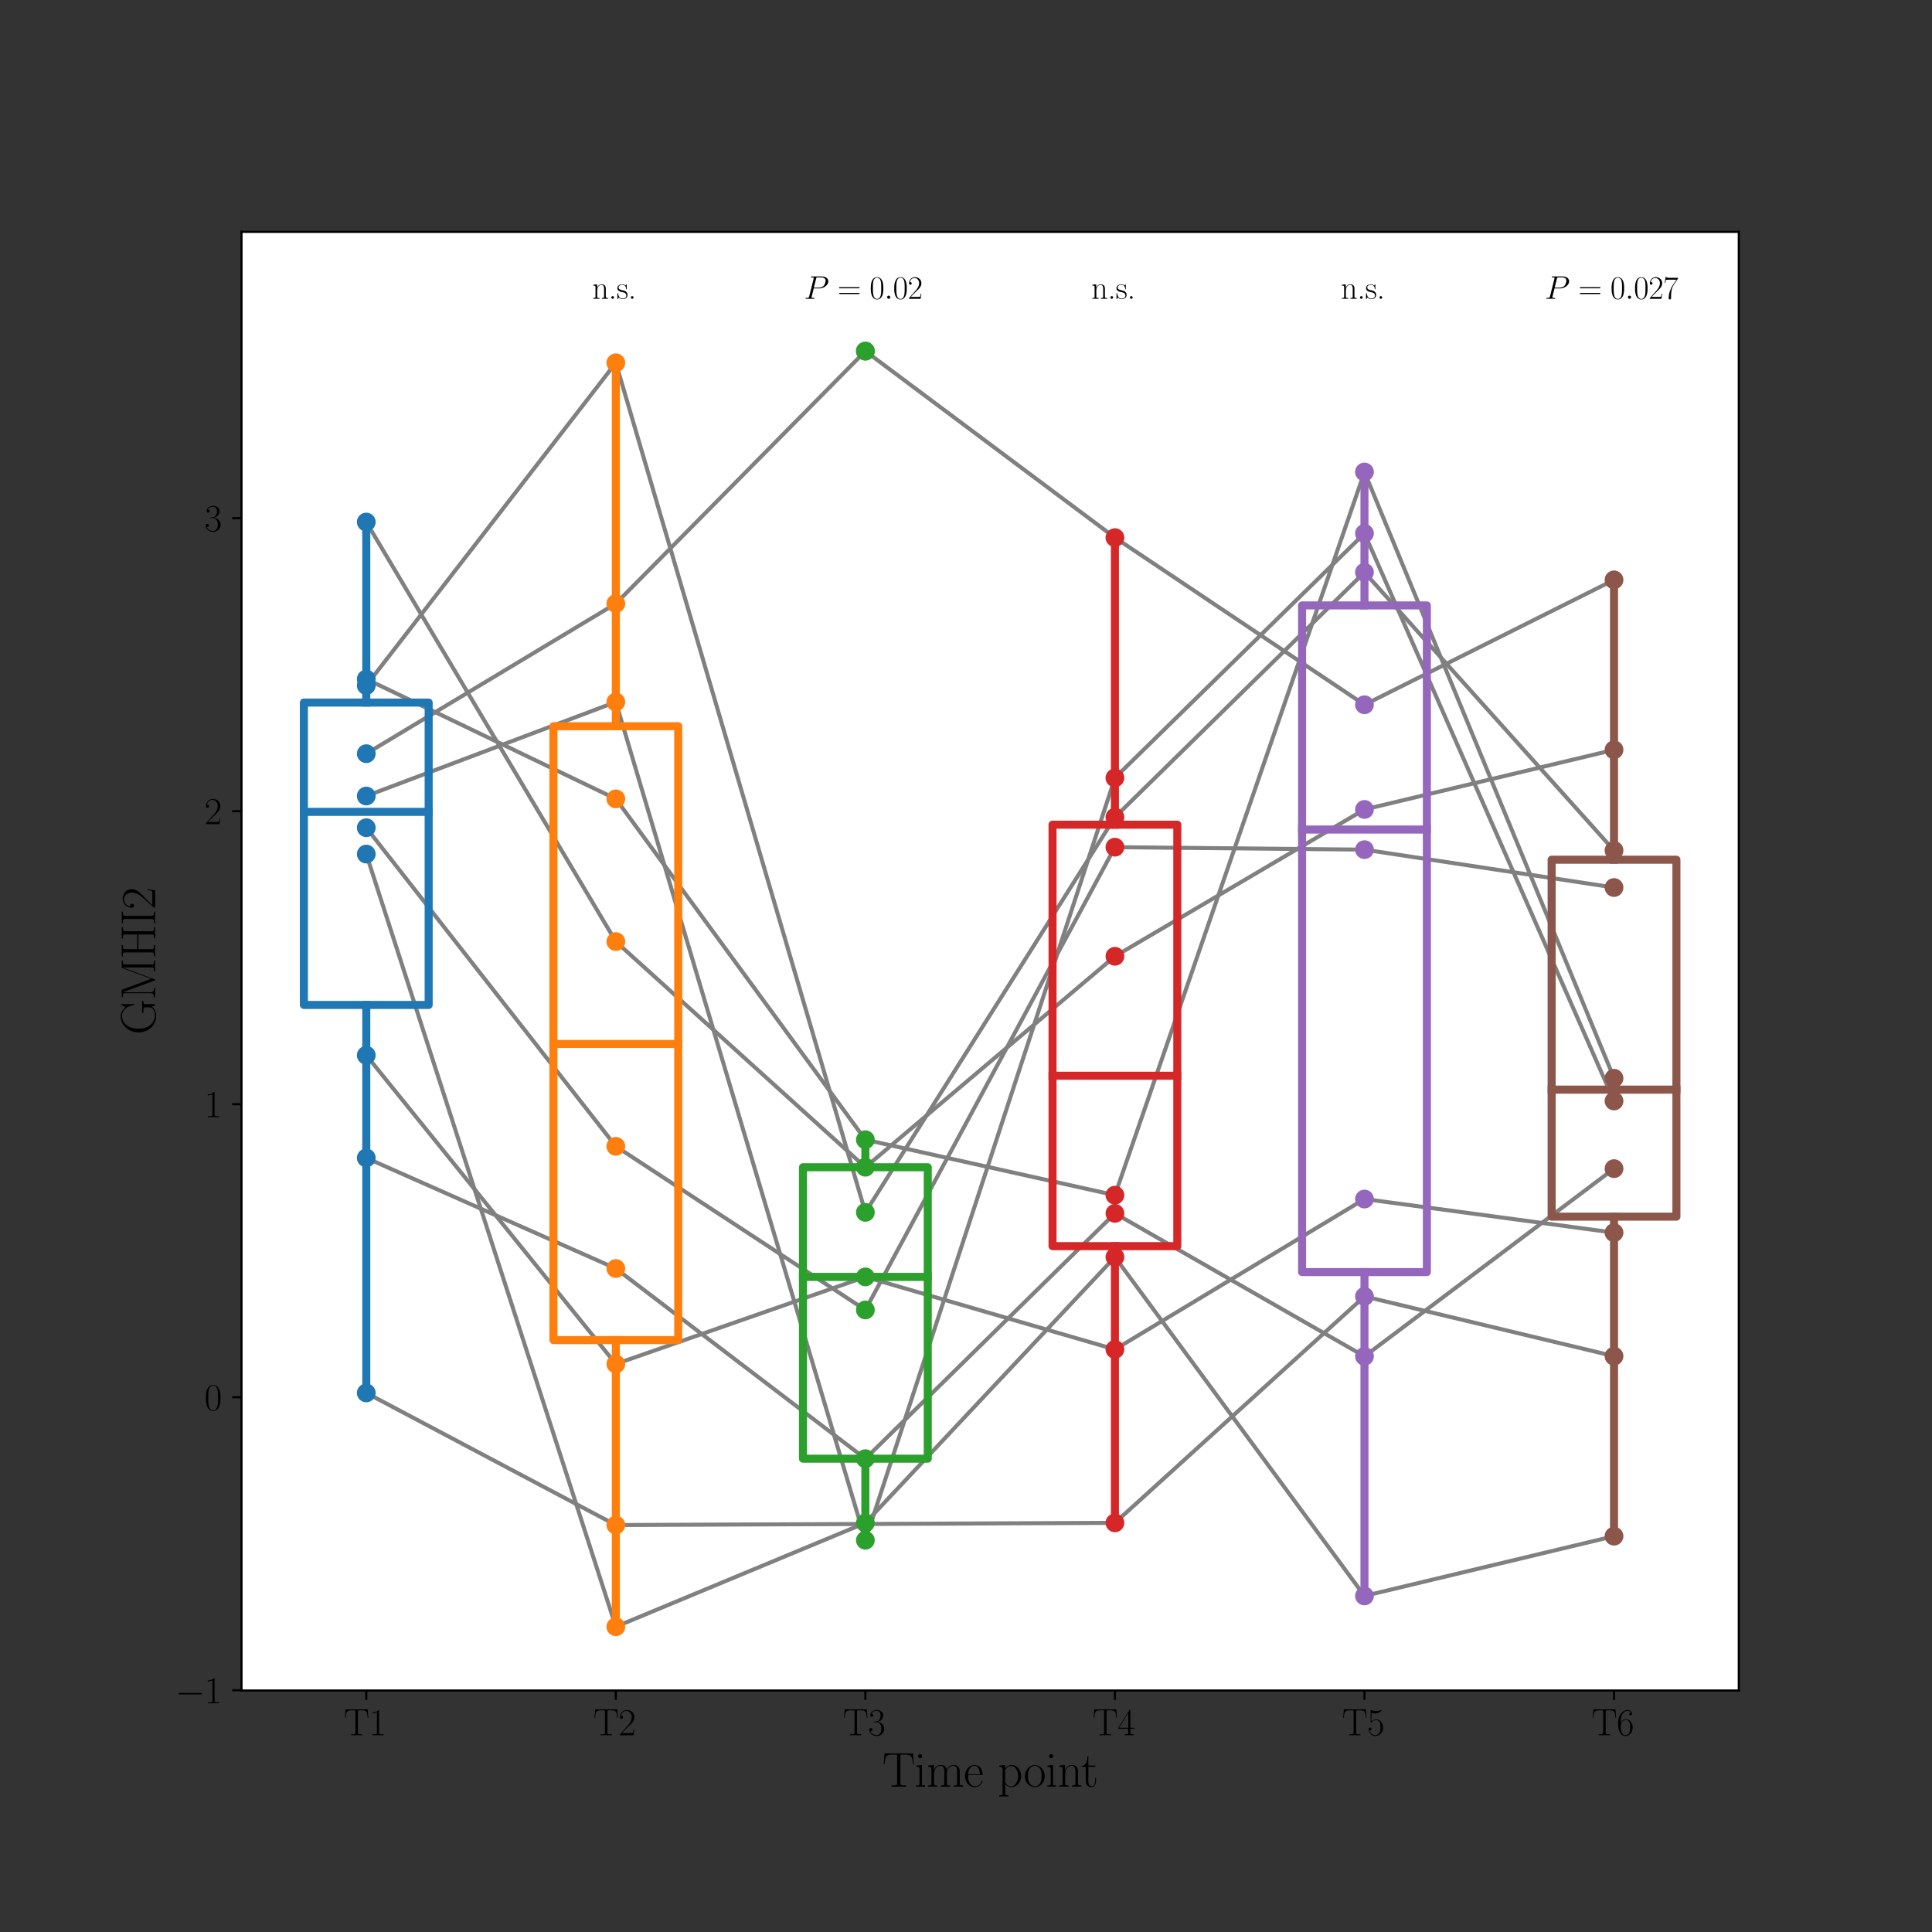 <?xml version="1.0" encoding="utf-8" standalone="no"?>
<!DOCTYPE svg PUBLIC "-//W3C//DTD SVG 1.1//EN"
  "http://www.w3.org/Graphics/SVG/1.1/DTD/svg11.dtd">
<svg height="720pt" version="1.1" viewBox="0 0 720 720" width="720pt" xmlns="http://www.w3.org/2000/svg" xmlns:xlink="http://www.w3.org/1999/xlink">
 <rect x="0" y="0" width="720" height="720" fill="#333333" stroke="none"/>
 <defs>
  <style type="text/css">*{stroke-linecap:butt;stroke-linejoin:round;}</style>
 </defs>
 <g id="figure_1">
  <g id="patch_1">
   <path d="M 0 720 
L 720 720 
L 720 0 
L 0 0 
z
" style="fill:none;"/>
  </g>
  <g id="axes_1">
   <g id="patch_2">
    <path d="M 90 630 
L 648 630 
L 648 86.4 
L 90 86.4 
z
" style="fill:#ffffff;"/>
   </g>
   <g id="line2d_1">
    <path clip-path="url(#pc8ee49ebc8)" d="M 136.5 431.525 
L 229.5 472.738 
L 322.5 543.613 
L 415.5 452.183 
L 508.5 505.468 
L 601.5 435.516 
" style="fill:none;stroke:#808080;stroke-linecap:square;stroke-width:1.5;"/>
   </g>
   <g id="line2d_2">
    <path clip-path="url(#pc8ee49ebc8)" d="M 136.5 308.469 
L 229.5 427.197 
L 322.5 488.18 
L 415.5 315.716 
L 508.5 316.641 
L 601.5 330.752 
" style="fill:none;stroke:#808080;stroke-linecap:square;stroke-width:1.5;"/>
   </g>
   <g id="line2d_3">
    <path clip-path="url(#pc8ee49ebc8)" d="M 136.5 280.877 
L 229.5 224.934 
L 322.5 130.85 
L 415.5 200.356 
L 508.5 262.644 
L 601.5 216.105 
" style="fill:none;stroke:#808080;stroke-linecap:square;stroke-width:1.5;"/>
   </g>
   <g id="line2d_4">
    <path clip-path="url(#pc8ee49ebc8)" d="M 136.5 255.475 
L 229.5 135.206 
L 322.5 451.812 
L 415.5 304.537 
L 508.5 213.281 
L 601.5 316.931 
" style="fill:none;stroke:#808080;stroke-linecap:square;stroke-width:1.5;"/>
   </g>
   <g id="line2d_5">
    <path clip-path="url(#pc8ee49ebc8)" d="M 136.5 253.049 
L 229.5 297.717 
L 322.5 424.742 
L 415.5 445.409 
L 508.5 175.891 
L 601.5 401.833 
" style="fill:none;stroke:#808080;stroke-linecap:square;stroke-width:1.5;"/>
   </g>
   <g id="line2d_6">
    <path clip-path="url(#pc8ee49ebc8)" d="M 136.5 296.652 
L 229.5 261.609 
L 322.5 574.007 
L 415.5 289.889 
L 508.5 198.783 
L 601.5 410.311 
" style="fill:none;stroke:#808080;stroke-linecap:square;stroke-width:1.5;"/>
   </g>
   <g id="line2d_7">
    <path clip-path="url(#pc8ee49ebc8)" d="M 136.5 318.288 
L 229.5 606.231 
L 322.5 567.547 
L 415.5 468.47 
L 508.5 594.756 
L 601.5 572.482 
" style="fill:none;stroke:#808080;stroke-linecap:square;stroke-width:1.5;"/>
   </g>
   <g id="line2d_8">
    <path clip-path="url(#pc8ee49ebc8)" d="M 136.5 393.265 
L 229.5 508.316 
L 322.5 475.864 
L 415.5 502.893 
L 508.5 446.848 
L 601.5 459.373 
" style="fill:none;stroke:#808080;stroke-linecap:square;stroke-width:1.5;"/>
   </g>
   <g id="line2d_9">
    <path clip-path="url(#pc8ee49ebc8)" d="M 136.5 194.553 
L 229.5 350.9 
L 322.5 434.993 
L 415.5 356.382 
L 508.5 301.657 
L 601.5 279.433 
" style="fill:none;stroke:#808080;stroke-linecap:square;stroke-width:1.5;"/>
   </g>
   <g id="line2d_10">
    <path clip-path="url(#pc8ee49ebc8)" d="M 136.5 519.099 
L 229.5 568.34 
L 415.5 567.522 
L 508.5 483.136 
L 601.5 505.402 
" style="fill:none;stroke:#808080;stroke-linecap:square;stroke-width:1.5;"/>
   </g>
   <g id="PathCollection_1">
    <defs>
     <path d="M 0 3 
C 0.796 3 1.559 2.684 2.121 2.121 
C 2.684 1.559 3 0.796 3 0 
C 3 -0.796 2.684 -1.559 2.121 -2.121 
C 1.559 -2.684 0.796 -3 0 -3 
C -0.796 -3 -1.559 -2.684 -2.121 -2.121 
C -2.684 -1.559 -3 -0.796 -3 0 
C -3 0.796 -2.684 1.559 -2.121 2.121 
C -1.559 2.684 -0.796 3 0 3 
z
" id="m8a17c78639" style="stroke:#1f77b4;"/>
    </defs>
    <g clip-path="url(#pc8ee49ebc8)">
     <use style="fill:#1f77b4;stroke:#1f77b4;" x="136.5" xlink:href="#m8a17c78639" y="431.525"/>
     <use style="fill:#1f77b4;stroke:#1f77b4;" x="136.5" xlink:href="#m8a17c78639" y="308.469"/>
     <use style="fill:#1f77b4;stroke:#1f77b4;" x="136.5" xlink:href="#m8a17c78639" y="519.099"/>
     <use style="fill:#1f77b4;stroke:#1f77b4;" x="136.5" xlink:href="#m8a17c78639" y="194.553"/>
     <use style="fill:#1f77b4;stroke:#1f77b4;" x="136.5" xlink:href="#m8a17c78639" y="393.265"/>
     <use style="fill:#1f77b4;stroke:#1f77b4;" x="136.5" xlink:href="#m8a17c78639" y="318.288"/>
     <use style="fill:#1f77b4;stroke:#1f77b4;" x="136.5" xlink:href="#m8a17c78639" y="296.652"/>
     <use style="fill:#1f77b4;stroke:#1f77b4;" x="136.5" xlink:href="#m8a17c78639" y="253.049"/>
     <use style="fill:#1f77b4;stroke:#1f77b4;" x="136.5" xlink:href="#m8a17c78639" y="255.475"/>
     <use style="fill:#1f77b4;stroke:#1f77b4;" x="136.5" xlink:href="#m8a17c78639" y="280.877"/>
    </g>
   </g>
   <g id="PathCollection_2">
    <defs>
     <path d="M 0 3 
C 0.796 3 1.559 2.684 2.121 2.121 
C 2.684 1.559 3 0.796 3 0 
C 3 -0.796 2.684 -1.559 2.121 -2.121 
C 1.559 -2.684 0.796 -3 0 -3 
C -0.796 -3 -1.559 -2.684 -2.121 -2.121 
C -2.684 -1.559 -3 -0.796 -3 0 
C -3 0.796 -2.684 1.559 -2.121 2.121 
C -1.559 2.684 -0.796 3 0 3 
z
" id="m08186e3e2a" style="stroke:#ff7f0e;"/>
    </defs>
    <g clip-path="url(#pc8ee49ebc8)">
     <use style="fill:#ff7f0e;stroke:#ff7f0e;" x="229.5" xlink:href="#m08186e3e2a" y="472.738"/>
     <use style="fill:#ff7f0e;stroke:#ff7f0e;" x="229.5" xlink:href="#m08186e3e2a" y="427.197"/>
     <use style="fill:#ff7f0e;stroke:#ff7f0e;" x="229.5" xlink:href="#m08186e3e2a" y="568.34"/>
     <use style="fill:#ff7f0e;stroke:#ff7f0e;" x="229.5" xlink:href="#m08186e3e2a" y="350.9"/>
     <use style="fill:#ff7f0e;stroke:#ff7f0e;" x="229.5" xlink:href="#m08186e3e2a" y="508.316"/>
     <use style="fill:#ff7f0e;stroke:#ff7f0e;" x="229.5" xlink:href="#m08186e3e2a" y="606.231"/>
     <use style="fill:#ff7f0e;stroke:#ff7f0e;" x="229.5" xlink:href="#m08186e3e2a" y="261.609"/>
     <use style="fill:#ff7f0e;stroke:#ff7f0e;" x="229.5" xlink:href="#m08186e3e2a" y="297.717"/>
     <use style="fill:#ff7f0e;stroke:#ff7f0e;" x="229.5" xlink:href="#m08186e3e2a" y="135.206"/>
     <use style="fill:#ff7f0e;stroke:#ff7f0e;" x="229.5" xlink:href="#m08186e3e2a" y="224.934"/>
    </g>
   </g>
   <g id="PathCollection_3">
    <defs>
     <path d="M 0 3 
C 0.796 3 1.559 2.684 2.121 2.121 
C 2.684 1.559 3 0.796 3 0 
C 3 -0.796 2.684 -1.559 2.121 -2.121 
C 1.559 -2.684 0.796 -3 0 -3 
C -0.796 -3 -1.559 -2.684 -2.121 -2.121 
C -2.684 -1.559 -3 -0.796 -3 0 
C -3 0.796 -2.684 1.559 -2.121 2.121 
C -1.559 2.684 -0.796 3 0 3 
z
" id="m70f68362b9" style="stroke:#2ca02c;"/>
    </defs>
    <g clip-path="url(#pc8ee49ebc8)">
     <use style="fill:#2ca02c;stroke:#2ca02c;" x="322.5" xlink:href="#m70f68362b9" y="488.18"/>
     <use style="fill:#2ca02c;stroke:#2ca02c;" x="322.5" xlink:href="#m70f68362b9" y="434.993"/>
     <use style="fill:#2ca02c;stroke:#2ca02c;" x="322.5" xlink:href="#m70f68362b9" y="475.864"/>
     <use style="fill:#2ca02c;stroke:#2ca02c;" x="322.5" xlink:href="#m70f68362b9" y="567.547"/>
     <use style="fill:#2ca02c;stroke:#2ca02c;" x="322.5" xlink:href="#m70f68362b9" y="574.007"/>
     <use style="fill:#2ca02c;stroke:#2ca02c;" x="322.5" xlink:href="#m70f68362b9" y="424.742"/>
     <use style="fill:#2ca02c;stroke:#2ca02c;" x="322.5" xlink:href="#m70f68362b9" y="451.812"/>
     <use style="fill:#2ca02c;stroke:#2ca02c;" x="322.5" xlink:href="#m70f68362b9" y="543.613"/>
     <use style="fill:#2ca02c;stroke:#2ca02c;" x="322.5" xlink:href="#m70f68362b9" y="130.85"/>
    </g>
   </g>
   <g id="PathCollection_4">
    <defs>
     <path d="M 0 3 
C 0.796 3 1.559 2.684 2.121 2.121 
C 2.684 1.559 3 0.796 3 0 
C 3 -0.796 2.684 -1.559 2.121 -2.121 
C 1.559 -2.684 0.796 -3 0 -3 
C -0.796 -3 -1.559 -2.684 -2.121 -2.121 
C -2.684 -1.559 -3 -0.796 -3 0 
C -3 0.796 -2.684 1.559 -2.121 2.121 
C -1.559 2.684 -0.796 3 0 3 
z
" id="m6330b882c3" style="stroke:#d62728;"/>
    </defs>
    <g clip-path="url(#pc8ee49ebc8)">
     <use style="fill:#d62728;stroke:#d62728;" x="415.5" xlink:href="#m6330b882c3" y="315.716"/>
     <use style="fill:#d62728;stroke:#d62728;" x="415.5" xlink:href="#m6330b882c3" y="567.522"/>
     <use style="fill:#d62728;stroke:#d62728;" x="415.5" xlink:href="#m6330b882c3" y="356.382"/>
     <use style="fill:#d62728;stroke:#d62728;" x="415.5" xlink:href="#m6330b882c3" y="502.893"/>
     <use style="fill:#d62728;stroke:#d62728;" x="415.5" xlink:href="#m6330b882c3" y="468.47"/>
     <use style="fill:#d62728;stroke:#d62728;" x="415.5" xlink:href="#m6330b882c3" y="289.889"/>
     <use style="fill:#d62728;stroke:#d62728;" x="415.5" xlink:href="#m6330b882c3" y="452.183"/>
     <use style="fill:#d62728;stroke:#d62728;" x="415.5" xlink:href="#m6330b882c3" y="445.409"/>
     <use style="fill:#d62728;stroke:#d62728;" x="415.5" xlink:href="#m6330b882c3" y="304.537"/>
     <use style="fill:#d62728;stroke:#d62728;" x="415.5" xlink:href="#m6330b882c3" y="200.356"/>
    </g>
   </g>
   <g id="PathCollection_5">
    <defs>
     <path d="M 0 3 
C 0.796 3 1.559 2.684 2.121 2.121 
C 2.684 1.559 3 0.796 3 0 
C 3 -0.796 2.684 -1.559 2.121 -2.121 
C 1.559 -2.684 0.796 -3 0 -3 
C -0.796 -3 -1.559 -2.684 -2.121 -2.121 
C -2.684 -1.559 -3 -0.796 -3 0 
C -3 0.796 -2.684 1.559 -2.121 2.121 
C -1.559 2.684 -0.796 3 0 3 
z
" id="m3b371f680e" style="stroke:#9467bd;"/>
    </defs>
    <g clip-path="url(#pc8ee49ebc8)">
     <use style="fill:#9467bd;stroke:#9467bd;" x="508.5" xlink:href="#m3b371f680e" y="316.641"/>
     <use style="fill:#9467bd;stroke:#9467bd;" x="508.5" xlink:href="#m3b371f680e" y="483.136"/>
     <use style="fill:#9467bd;stroke:#9467bd;" x="508.5" xlink:href="#m3b371f680e" y="301.657"/>
     <use style="fill:#9467bd;stroke:#9467bd;" x="508.5" xlink:href="#m3b371f680e" y="446.848"/>
     <use style="fill:#9467bd;stroke:#9467bd;" x="508.5" xlink:href="#m3b371f680e" y="594.756"/>
     <use style="fill:#9467bd;stroke:#9467bd;" x="508.5" xlink:href="#m3b371f680e" y="505.468"/>
     <use style="fill:#9467bd;stroke:#9467bd;" x="508.5" xlink:href="#m3b371f680e" y="198.783"/>
     <use style="fill:#9467bd;stroke:#9467bd;" x="508.5" xlink:href="#m3b371f680e" y="175.891"/>
     <use style="fill:#9467bd;stroke:#9467bd;" x="508.5" xlink:href="#m3b371f680e" y="213.281"/>
     <use style="fill:#9467bd;stroke:#9467bd;" x="508.5" xlink:href="#m3b371f680e" y="262.644"/>
    </g>
   </g>
   <g id="PathCollection_6">
    <defs>
     <path d="M 0 3 
C 0.796 3 1.559 2.684 2.121 2.121 
C 2.684 1.559 3 0.796 3 0 
C 3 -0.796 2.684 -1.559 2.121 -2.121 
C 1.559 -2.684 0.796 -3 0 -3 
C -0.796 -3 -1.559 -2.684 -2.121 -2.121 
C -2.684 -1.559 -3 -0.796 -3 0 
C -3 0.796 -2.684 1.559 -2.121 2.121 
C -1.559 2.684 -0.796 3 0 3 
z
" id="m13ab905aad" style="stroke:#8c564b;"/>
    </defs>
    <g clip-path="url(#pc8ee49ebc8)">
     <use style="fill:#8c564b;stroke:#8c564b;" x="601.5" xlink:href="#m13ab905aad" y="330.752"/>
     <use style="fill:#8c564b;stroke:#8c564b;" x="601.5" xlink:href="#m13ab905aad" y="505.402"/>
     <use style="fill:#8c564b;stroke:#8c564b;" x="601.5" xlink:href="#m13ab905aad" y="279.433"/>
     <use style="fill:#8c564b;stroke:#8c564b;" x="601.5" xlink:href="#m13ab905aad" y="435.516"/>
     <use style="fill:#8c564b;stroke:#8c564b;" x="601.5" xlink:href="#m13ab905aad" y="459.373"/>
     <use style="fill:#8c564b;stroke:#8c564b;" x="601.5" xlink:href="#m13ab905aad" y="572.482"/>
     <use style="fill:#8c564b;stroke:#8c564b;" x="601.5" xlink:href="#m13ab905aad" y="410.311"/>
     <use style="fill:#8c564b;stroke:#8c564b;" x="601.5" xlink:href="#m13ab905aad" y="401.833"/>
     <use style="fill:#8c564b;stroke:#8c564b;" x="601.5" xlink:href="#m13ab905aad" y="316.931"/>
     <use style="fill:#8c564b;stroke:#8c564b;" x="601.5" xlink:href="#m13ab905aad" y="216.105"/>
    </g>
   </g>
   <g id="matplotlib.axis_1">
    <g id="xtick_1">
     <g id="line2d_11">
      <defs>
       <path d="M 0 0 
L 0 3.5 
" id="m7b0655dd76" style="stroke:#000000;stroke-width:0.8;"/>
      </defs>
      <g>
       <use style="stroke:#000000;stroke-width:0.8;" x="136.5" xlink:href="#m7b0655dd76" y="630"/>
      </g>
     </g>
     <g id="text_1">
      <!-- T1 -->
      <g transform="translate(128.154 646.686)scale(0.14 -0.14)">
       <defs>
        <path d="M 3981 4332 
L 288 4332 
L 179 2924 
L 294 2924 
C 378 3981 467 4166 1453 4166 
C 1568 4166 1754 4166 1805 4159 
C 1926 4140 1926 4064 1926 3917 
L 1926 465 
C 1926 236 1907 166 1376 166 
L 1197 166 
L 1197 0 
C 1504 6 1824 12 2138 12 
C 2451 12 2771 6 3078 0 
L 3078 166 
L 2899 166 
C 2368 166 2349 236 2349 465 
L 2349 3917 
C 2349 4057 2349 4134 2464 4159 
C 2515 4166 2701 4166 2816 4166 
C 3795 4166 3891 3981 3974 2924 
L 4090 2924 
L 3981 4332 
z
" id="CMR17-54" transform="scale(0.016)"/>
        <path d="M 1702 4083 
C 1702 4217 1696 4224 1606 4224 
C 1357 3927 979 3833 621 3820 
C 602 3820 570 3820 563 3808 
C 557 3795 557 3782 557 3648 
C 755 3648 1088 3686 1344 3839 
L 1344 467 
C 1344 243 1331 166 781 166 
L 589 166 
L 589 0 
C 896 6 1216 12 1523 12 
C 1830 12 2150 6 2458 0 
L 2458 166 
L 2266 166 
C 1715 166 1702 236 1702 467 
L 1702 4083 
z
" id="CMR17-31" transform="scale(0.016)"/>
       </defs>
       <use transform="scale(0.996)" xlink:href="#CMR17-54"/>
       <use transform="translate(66.51 0)scale(0.996)" xlink:href="#CMR17-31"/>
      </g>
     </g>
    </g>
    <g id="xtick_2">
     <g id="line2d_12">
      <g>
       <use style="stroke:#000000;stroke-width:0.8;" x="229.5" xlink:href="#m7b0655dd76" y="630"/>
      </g>
     </g>
     <g id="text_2">
      <!-- T2 -->
      <g transform="translate(221.154 646.686)scale(0.14 -0.14)">
       <defs>
        <path d="M 2669 990 
L 2554 990 
C 2490 537 2438 460 2413 422 
C 2381 371 1920 371 1830 371 
L 602 371 
C 832 620 1280 1073 1824 1596 
C 2214 1966 2669 2400 2669 3033 
C 2669 3788 2067 4224 1395 4224 
C 691 4224 262 3603 262 3027 
C 262 2777 448 2745 525 2745 
C 589 2745 781 2783 781 3007 
C 781 3206 614 3264 525 3264 
C 486 3264 448 3257 422 3244 
C 544 3788 915 4057 1306 4057 
C 1862 4057 2227 3616 2227 3033 
C 2227 2477 1901 1998 1536 1583 
L 262 147 
L 262 0 
L 2515 0 
L 2669 990 
z
" id="CMR17-32" transform="scale(0.016)"/>
       </defs>
       <use transform="scale(0.996)" xlink:href="#CMR17-54"/>
       <use transform="translate(66.51 0)scale(0.996)" xlink:href="#CMR17-32"/>
      </g>
     </g>
    </g>
    <g id="xtick_3">
     <g id="line2d_13">
      <g>
       <use style="stroke:#000000;stroke-width:0.8;" x="322.5" xlink:href="#m7b0655dd76" y="630"/>
      </g>
     </g>
     <g id="text_3">
      <!-- T3 -->
      <g transform="translate(314.154 646.686)scale(0.14 -0.14)">
       <defs>
        <path d="M 1414 2176 
C 1984 2176 2234 1673 2234 1094 
C 2234 322 1824 25 1453 25 
C 1114 25 563 193 390 691 
C 422 678 454 678 486 678 
C 640 678 755 780 755 947 
C 755 1132 614 1216 486 1216 
C 378 1216 211 1164 211 927 
C 211 335 787 -128 1466 -128 
C 2176 -128 2720 432 2720 1087 
C 2720 1718 2208 2176 1600 2246 
C 2086 2347 2554 2776 2554 3353 
C 2554 3856 2048 4224 1472 4224 
C 890 4224 378 3862 378 3347 
C 378 3123 544 3084 627 3084 
C 762 3084 877 3167 877 3334 
C 877 3500 762 3584 627 3584 
C 602 3584 570 3584 544 3571 
C 730 3999 1235 4076 1459 4076 
C 1683 4076 2106 3966 2106 3347 
C 2106 3167 2080 2851 1862 2574 
C 1670 2329 1453 2316 1242 2297 
C 1210 2297 1062 2284 1037 2284 
C 992 2278 966 2272 966 2227 
C 966 2182 973 2176 1101 2176 
L 1414 2176 
z
" id="CMR17-33" transform="scale(0.016)"/>
       </defs>
       <use transform="scale(0.996)" xlink:href="#CMR17-54"/>
       <use transform="translate(66.51 0)scale(0.996)" xlink:href="#CMR17-33"/>
      </g>
     </g>
    </g>
    <g id="xtick_4">
     <g id="line2d_14">
      <g>
       <use style="stroke:#000000;stroke-width:0.8;" x="415.5" xlink:href="#m7b0655dd76" y="630"/>
      </g>
     </g>
     <g id="text_4">
      <!-- T4 -->
      <g transform="translate(407.154 646.686)scale(0.14 -0.14)">
       <defs>
        <path d="M 2150 4147 
C 2150 4281 2144 4288 2029 4288 
L 128 1254 
L 128 1088 
L 1779 1088 
L 1779 460 
C 1779 230 1766 166 1318 166 
L 1197 166 
L 1197 0 
C 1402 12 1747 12 1965 12 
C 2182 12 2528 12 2733 0 
L 2733 166 
L 2611 166 
C 2163 166 2150 230 2150 460 
L 2150 1088 
L 2803 1088 
L 2803 1254 
L 2150 1254 
L 2150 4147 
z
M 1798 3723 
L 1798 1254 
L 256 1254 
L 1798 3723 
z
" id="CMR17-34" transform="scale(0.016)"/>
       </defs>
       <use transform="scale(0.996)" xlink:href="#CMR17-54"/>
       <use transform="translate(66.51 0)scale(0.996)" xlink:href="#CMR17-34"/>
      </g>
     </g>
    </g>
    <g id="xtick_5">
     <g id="line2d_15">
      <g>
       <use style="stroke:#000000;stroke-width:0.8;" x="508.5" xlink:href="#m7b0655dd76" y="630"/>
      </g>
     </g>
     <g id="text_5">
      <!-- T5 -->
      <g transform="translate(500.154 646.686)scale(0.14 -0.14)">
       <defs>
        <path d="M 730 3750 
C 794 3724 1056 3641 1325 3641 
C 1920 3641 2246 3961 2432 4140 
C 2432 4191 2432 4224 2394 4224 
C 2387 4224 2374 4224 2323 4198 
C 2099 4102 1837 4032 1517 4032 
C 1325 4032 1037 4055 723 4191 
C 653 4224 640 4224 634 4224 
C 602 4224 595 4217 595 4090 
L 595 2231 
C 595 2113 595 2080 659 2080 
C 691 2080 704 2093 736 2139 
C 941 2435 1222 2560 1542 2560 
C 1766 2560 2246 2415 2246 1293 
C 2246 1087 2246 716 2054 422 
C 1894 159 1645 25 1370 25 
C 947 25 518 319 403 812 
C 429 806 480 793 506 793 
C 589 793 749 838 749 1036 
C 749 1209 627 1280 506 1280 
C 358 1280 262 1190 262 1011 
C 262 454 704 -128 1382 -128 
C 2042 -128 2669 441 2669 1267 
C 2669 2054 2170 2662 1549 2662 
C 1222 2662 947 2540 730 2304 
L 730 3750 
z
" id="CMR17-35" transform="scale(0.016)"/>
       </defs>
       <use transform="scale(0.996)" xlink:href="#CMR17-54"/>
       <use transform="translate(66.51 0)scale(0.996)" xlink:href="#CMR17-35"/>
      </g>
     </g>
    </g>
    <g id="xtick_6">
     <g id="line2d_16">
      <g>
       <use style="stroke:#000000;stroke-width:0.8;" x="601.5" xlink:href="#m7b0655dd76" y="630"/>
      </g>
     </g>
     <g id="text_6">
      <!-- T6 -->
      <g transform="translate(593.154 646.686)scale(0.14 -0.14)">
       <defs>
        <path d="M 678 2198 
C 678 3712 1395 4076 1811 4076 
C 1946 4076 2272 4049 2400 3782 
C 2298 3782 2106 3782 2106 3558 
C 2106 3385 2246 3328 2336 3328 
C 2394 3328 2566 3353 2566 3571 
C 2566 3987 2246 4224 1805 4224 
C 1043 4224 243 3411 243 2011 
C 243 257 966 -128 1478 -128 
C 2099 -128 2688 431 2688 1295 
C 2688 2101 2170 2688 1517 2688 
C 1126 2688 838 2430 678 1979 
L 678 2198 
z
M 1478 25 
C 691 25 691 1212 691 1450 
C 691 1914 909 2585 1504 2585 
C 1613 2585 1926 2585 2138 2140 
C 2253 1889 2253 1624 2253 1302 
C 2253 954 2253 696 2118 438 
C 1978 173 1773 25 1478 25 
z
" id="CMR17-36" transform="scale(0.016)"/>
       </defs>
       <use transform="scale(0.996)" xlink:href="#CMR17-54"/>
       <use transform="translate(66.51 0)scale(0.996)" xlink:href="#CMR17-36"/>
      </g>
     </g>
    </g>
    <g id="text_7">
     <!-- Time point -->
     <g transform="translate(328.815 665.851)scale(0.18 -0.18)">
      <defs>
       <path d="M 992 3961 
C 992 4102 877 4224 730 4224 
C 589 4224 467 4108 467 3961 
C 467 3820 582 3699 730 3699 
C 870 3699 992 3814 992 3961 
z
M 243 2745 
L 243 2579 
C 602 2579 653 2540 653 2231 
L 653 443 
C 653 198 627 166 218 166 
L 218 0 
C 371 12 646 12 806 12 
C 960 12 1222 12 1370 0 
L 1370 166 
C 992 166 979 205 979 436 
L 979 2816 
L 243 2745 
z
" id="CMR17-69" transform="scale(0.016)"/>
       <path d="M 4326 1954 
C 4326 2276 4269 2816 3507 2816 
C 3072 2816 2771 2520 2656 2173 
L 2650 2173 
C 2573 2700 2195 2816 1837 2816 
C 1331 2816 1069 2424 973 2166 
L 966 2166 
L 966 2816 
L 211 2745 
L 211 2578 
C 589 2578 646 2540 646 2231 
L 646 443 
C 646 198 621 166 211 166 
L 211 0 
C 365 12 646 12 813 12 
C 979 12 1267 12 1421 0 
L 1421 166 
C 1011 166 986 192 986 443 
L 986 1678 
C 986 2269 1344 2713 1792 2713 
C 2266 2713 2317 2289 2317 1980 
L 2317 443 
C 2317 198 2291 166 1882 166 
L 1882 0 
C 2035 12 2317 12 2483 12 
C 2650 12 2938 12 3091 0 
L 3091 166 
C 2682 166 2656 192 2656 443 
L 2656 1678 
C 2656 2269 3014 2713 3462 2713 
C 3936 2713 3987 2289 3987 1980 
L 3987 443 
C 3987 198 3962 166 3552 166 
L 3552 0 
C 3706 12 3987 12 4154 12 
C 4320 12 4608 12 4762 0 
L 4762 166 
C 4352 166 4326 192 4326 443 
L 4326 1954 
z
" id="CMR17-6d" transform="scale(0.016)"/>
       <path d="M 2438 1503 
C 2464 1529 2464 1542 2464 1606 
C 2464 2251 2118 2816 1389 2816 
C 710 2816 173 2175 173 1394 
C 173 554 781 -64 1459 -64 
C 2176 -64 2458 619 2458 755 
C 2458 800 2419 800 2406 800 
C 2362 800 2355 787 2330 709 
C 2189 270 1837 51 1504 51 
C 1229 51 954 206 781 490 
C 582 819 582 1200 582 1503 
L 2438 1503 
z
M 589 1600 
C 634 2511 1126 2713 1382 2713 
C 1818 2713 2112 2308 2118 1600 
L 589 1600 
z
" id="CMR17-65" transform="scale(0.016)"/>
       <path d="M 1408 -1114 
C 998 -1114 973 -1088 973 -834 
L 973 380 
C 1158 109 1427 -64 1766 -64 
C 2406 -64 3053 503 3053 1382 
C 3053 2196 2496 2816 1837 2816 
C 1453 2816 1139 2603 960 2345 
L 960 2816 
L 198 2745 
L 198 2577 
C 576 2577 634 2539 634 2228 
L 634 -834 
C 634 -1081 608 -1114 198 -1114 
L 198 -1280 
C 352 -1268 634 -1268 800 -1268 
C 966 -1268 1254 -1268 1408 -1280 
L 1408 -1114 
z
M 973 2015 
C 973 2106 973 2241 1222 2481 
C 1254 2506 1472 2700 1792 2700 
C 2259 2700 2643 2112 2643 1376 
C 2643 639 2234 38 1728 38 
C 1498 38 1248 148 1056 451 
C 973 594 973 632 973 736 
L 973 2015 
z
" id="CMR17-70" transform="scale(0.016)"/>
       <path d="M 2758 1356 
C 2758 2176 2163 2816 1466 2816 
C 768 2816 173 2176 173 1356 
C 173 550 768 -64 1466 -64 
C 2163 -64 2758 550 2758 1356 
z
M 1466 51 
C 1165 51 909 230 762 480 
C 602 768 582 1126 582 1408 
C 582 1676 595 2009 762 2297 
C 890 2508 1139 2713 1466 2713 
C 1754 2713 1997 2553 2150 2329 
C 2349 2028 2349 1606 2349 1408 
C 2349 1158 2336 774 2163 467 
C 1984 172 1709 51 1466 51 
z
" id="CMR17-6f" transform="scale(0.016)"/>
       <path d="M 2656 1954 
C 2656 2282 2592 2816 1837 2816 
C 1331 2816 1069 2424 973 2166 
L 966 2166 
L 966 2816 
L 211 2745 
L 211 2578 
C 589 2578 646 2540 646 2231 
L 646 443 
C 646 198 621 166 211 166 
L 211 0 
C 365 12 646 12 813 12 
C 979 12 1267 12 1421 0 
L 1421 166 
C 1011 166 986 192 986 443 
L 986 1678 
C 986 2269 1344 2713 1792 2713 
C 2266 2713 2317 2289 2317 1980 
L 2317 443 
C 2317 198 2291 166 1882 166 
L 1882 0 
C 2035 12 2317 12 2483 12 
C 2650 12 2938 12 3091 0 
L 3091 166 
C 2682 166 2656 192 2656 443 
L 2656 1954 
z
" id="CMR17-6e" transform="scale(0.016)"/>
       <path d="M 966 2585 
L 1862 2585 
L 1862 2752 
L 966 2752 
L 966 3968 
L 851 3968 
C 838 3292 614 2700 70 2687 
L 70 2585 
L 627 2585 
L 627 778 
C 627 655 627 -64 1370 -64 
C 1747 -64 1965 308 1965 784 
L 1965 1151 
L 1850 1151 
L 1850 790 
C 1850 347 1677 51 1408 51 
C 1222 51 966 179 966 765 
L 966 2585 
z
" id="CMR17-74" transform="scale(0.016)"/>
      </defs>
      <use transform="scale(0.996)" xlink:href="#CMR17-54"/>
      <use transform="translate(66.51 0)scale(0.996)" xlink:href="#CMR17-69"/>
      <use transform="translate(91.381 0)scale(0.996)" xlink:href="#CMR17-6d"/>
      <use transform="translate(168.301 0)scale(0.996)" xlink:href="#CMR17-65"/>
      <use transform="translate(238.862 0)scale(0.996)" xlink:href="#CMR17-70"/>
      <use transform="translate(292.36 0)scale(0.996)" xlink:href="#CMR17-6f"/>
      <use transform="translate(338.05 0)scale(0.996)" xlink:href="#CMR17-69"/>
      <use transform="translate(362.921 0)scale(0.996)" xlink:href="#CMR17-6e"/>
      <use transform="translate(411.214 0)scale(0.996)" xlink:href="#CMR17-74"/>
     </g>
    </g>
   </g>
   <g id="matplotlib.axis_2">
    <g id="ytick_1">
     <g id="line2d_17">
      <defs>
       <path d="M 0 0 
L -3.5 0 
" id="mcfcc188336" style="stroke:#000000;stroke-width:0.8;"/>
      </defs>
      <g>
       <use style="stroke:#000000;stroke-width:0.8;" x="90" xlink:href="#mcfcc188336" y="629.907"/>
      </g>
     </g>
     <g id="text_8">
      <!-- $\mathdefault{−1}$ -->
      <g transform="translate(65.323 634.75)scale(0.14 -0.14)">
       <defs>
        <path d="M 4218 1472 
C 4326 1472 4442 1472 4442 1600 
C 4442 1728 4326 1728 4218 1728 
L 755 1728 
C 646 1728 531 1728 531 1600 
C 531 1472 646 1472 755 1472 
L 4218 1472 
z
" id="CMSY10-0" transform="scale(0.016)"/>
       </defs>
       <use transform="scale(0.996)" xlink:href="#CMSY10-0"/>
       <use transform="translate(77.487 0)scale(0.996)" xlink:href="#CMR17-31"/>
      </g>
     </g>
    </g>
    <g id="ytick_2">
     <g id="line2d_18">
      <g>
       <use style="stroke:#000000;stroke-width:0.8;" x="90" xlink:href="#mcfcc188336" y="520.706"/>
      </g>
     </g>
     <g id="text_9">
      <!-- $\mathdefault{0}$ -->
      <g transform="translate(76.172 525.549)scale(0.14 -0.14)">
       <defs>
        <path d="M 2688 2038 
C 2688 2430 2682 3099 2413 3613 
C 2176 4063 1798 4224 1466 4224 
C 1158 4224 768 4082 525 3620 
C 269 3137 243 2539 243 2038 
C 243 1671 250 1112 448 623 
C 723 -39 1216 -128 1466 -128 
C 1760 -128 2208 -7 2470 604 
C 2662 1048 2688 1568 2688 2038 
z
M 1466 -26 
C 1056 -26 813 328 723 816 
C 653 1196 653 1749 653 2109 
C 653 2604 653 3015 736 3407 
C 858 3954 1216 4121 1466 4121 
C 1728 4121 2067 3947 2189 3420 
C 2272 3054 2278 2623 2278 2109 
C 2278 1691 2278 1176 2202 797 
C 2067 96 1690 -26 1466 -26 
z
" id="CMR17-30" transform="scale(0.016)"/>
       </defs>
       <use transform="scale(0.996)" xlink:href="#CMR17-30"/>
      </g>
     </g>
    </g>
    <g id="ytick_3">
     <g id="line2d_19">
      <g>
       <use style="stroke:#000000;stroke-width:0.8;" x="90" xlink:href="#mcfcc188336" y="411.506"/>
      </g>
     </g>
     <g id="text_10">
      <!-- $\mathdefault{1}$ -->
      <g transform="translate(76.172 416.349)scale(0.14 -0.14)">
       <use transform="scale(0.996)" xlink:href="#CMR17-31"/>
      </g>
     </g>
    </g>
    <g id="ytick_4">
     <g id="line2d_20">
      <g>
       <use style="stroke:#000000;stroke-width:0.8;" x="90" xlink:href="#mcfcc188336" y="302.306"/>
      </g>
     </g>
     <g id="text_11">
      <!-- $\mathdefault{2}$ -->
      <g transform="translate(76.172 307.149)scale(0.14 -0.14)">
       <use transform="scale(0.996)" xlink:href="#CMR17-32"/>
      </g>
     </g>
    </g>
    <g id="ytick_5">
     <g id="line2d_21">
      <g>
       <use style="stroke:#000000;stroke-width:0.8;" x="90" xlink:href="#mcfcc188336" y="193.106"/>
      </g>
     </g>
     <g id="text_12">
      <!-- $\mathdefault{3}$ -->
      <g transform="translate(76.172 197.949)scale(0.14 -0.14)">
       <use transform="scale(0.996)" xlink:href="#CMR17-33"/>
      </g>
     </g>
    </g>
    <g id="text_13">
     <!-- GMHI2 -->
     <g transform="translate(57.835 385.6)rotate(-90)scale(0.18 -0.18)">
      <defs>
       <path d="M 3974 1258 
C 3974 1503 3994 1536 4390 1536 
L 4390 1702 
C 4237 1689 3891 1689 3718 1689 
C 3539 1689 3040 1696 2797 1702 
L 2797 1536 
L 2989 1536 
C 3539 1536 3552 1464 3552 1232 
L 3552 806 
C 3552 96 2720 38 2522 38 
C 1862 38 781 496 781 2179 
C 781 3862 1843 4313 2464 4313 
C 3187 4313 3712 3681 3834 2785 
C 3846 2708 3846 2695 3904 2695 
C 3974 2695 3974 2708 3974 2824 
L 3974 4351 
C 3974 4467 3968 4473 3930 4473 
C 3904 4473 3898 4467 3853 4390 
L 3571 3849 
C 3258 4249 2874 4480 2381 4480 
C 1286 4480 294 3507 294 2179 
C 294 858 1267 -128 2394 -128 
C 2912 -128 3418 57 3616 425 
C 3725 161 3904 -20 3936 -20 
C 3968 -20 3974 -13 3974 102 
L 3974 1258 
z
" id="CMR17-47" transform="scale(0.016)"/>
       <path d="M 1338 4249 
C 1299 4345 1293 4352 1158 4352 
L 339 4352 
L 339 4185 
C 781 4185 851 4185 851 3898 
L 851 624 
C 851 465 851 166 339 166 
L 339 0 
C 486 12 755 12 915 12 
C 1075 12 1344 12 1491 0 
L 1491 166 
C 979 166 979 465 979 624 
L 979 4159 
L 986 4159 
L 2490 102 
C 2515 38 2528 0 2579 0 
C 2630 0 2643 38 2669 102 
L 4186 4191 
L 4192 4191 
L 4192 453 
C 4192 166 4122 166 3680 166 
L 3680 0 
C 3853 12 4198 12 4384 12 
C 4570 12 4922 12 5094 0 
L 5094 166 
C 4653 166 4582 166 4582 453 
L 4582 3898 
C 4582 4185 4653 4185 5094 4185 
L 5094 4352 
L 4282 4352 
C 4147 4352 4141 4345 4102 4249 
L 2720 516 
L 1338 4249 
z
" id="CMR17-4d" transform="scale(0.016)"/>
       <path d="M 3590 3898 
C 3590 4185 3661 4185 4102 4185 
L 4102 4352 
C 3917 4339 3578 4339 3379 4339 
C 3181 4339 2842 4339 2656 4352 
L 2656 4185 
C 3098 4185 3168 4185 3168 3898 
L 3168 2342 
L 1261 2342 
L 1261 3898 
C 1261 4185 1331 4185 1773 4185 
L 1773 4352 
C 1587 4339 1248 4339 1050 4339 
C 851 4339 512 4339 326 4352 
L 326 4185 
C 768 4185 838 4185 838 3898 
L 838 452 
C 838 166 768 166 326 166 
L 326 0 
C 512 12 851 12 1050 12 
C 1248 12 1587 12 1773 0 
L 1773 166 
C 1331 166 1261 166 1261 452 
L 1261 2176 
L 3168 2176 
L 3168 452 
C 3168 166 3098 166 2656 166 
L 2656 0 
C 2842 12 3181 12 3379 12 
C 3578 12 3917 12 4102 0 
L 4102 166 
C 3661 166 3590 166 3590 452 
L 3590 3898 
z
" id="CMR17-48" transform="scale(0.016)"/>
       <path d="M 1261 3898 
C 1261 4185 1338 4185 1798 4185 
L 1798 4352 
C 1594 4339 1267 4339 1050 4339 
C 832 4339 506 4339 301 4352 
L 301 4185 
C 762 4185 838 4185 838 3898 
L 838 453 
C 838 166 762 166 301 166 
L 301 0 
C 506 12 832 12 1050 12 
C 1267 12 1594 12 1798 0 
L 1798 166 
C 1338 166 1261 166 1261 453 
L 1261 3898 
z
" id="CMR17-49" transform="scale(0.016)"/>
      </defs>
      <use transform="scale(0.996)" xlink:href="#CMR17-47"/>
      <use transform="translate(72.355 0)scale(0.996)" xlink:href="#CMR17-4d"/>
      <use transform="translate(157.042 0)scale(0.996)" xlink:href="#CMR17-48"/>
      <use transform="translate(226.115 0)scale(0.996)" xlink:href="#CMR17-49"/>
      <use transform="translate(258.753 0)scale(0.996)" xlink:href="#CMR17-32"/>
     </g>
    </g>
   </g>
   <g id="line2d_22">
    <path clip-path="url(#pc8ee49ebc8)" d="M 136.5 374.521 
L 136.5 519.099 
" style="fill:none;stroke:#1f77b4;stroke-linecap:square;stroke-width:3;"/>
   </g>
   <g id="line2d_23">
    <path clip-path="url(#pc8ee49ebc8)" d="M 136.5 261.825 
L 136.5 194.553 
" style="fill:none;stroke:#1f77b4;stroke-linecap:square;stroke-width:3;"/>
   </g>
   <g id="line2d_24">
    <path clip-path="url(#pc8ee49ebc8)" d="M 124.875 519.099 
L 148.125 519.099 
" style="fill:none;"/>
   </g>
   <g id="line2d_25">
    <path clip-path="url(#pc8ee49ebc8)" d="M 124.875 194.553 
L 148.125 194.553 
" style="fill:none;"/>
   </g>
   <g id="line2d_26"/>
   <g id="line2d_27">
    <path clip-path="url(#pc8ee49ebc8)" d="M 229.5 499.422 
L 229.5 606.231 
" style="fill:none;stroke:#ff7f0e;stroke-linecap:square;stroke-width:3;"/>
   </g>
   <g id="line2d_28">
    <path clip-path="url(#pc8ee49ebc8)" d="M 229.5 270.636 
L 229.5 135.206 
" style="fill:none;stroke:#ff7f0e;stroke-linecap:square;stroke-width:3;"/>
   </g>
   <g id="line2d_29">
    <path clip-path="url(#pc8ee49ebc8)" d="M 217.875 606.231 
L 241.125 606.231 
" style="fill:none;"/>
   </g>
   <g id="line2d_30">
    <path clip-path="url(#pc8ee49ebc8)" d="M 217.875 135.206 
L 241.125 135.206 
" style="fill:none;"/>
   </g>
   <g id="line2d_31"/>
   <g id="line2d_32">
    <path clip-path="url(#pc8ee49ebc8)" d="M 322.5 543.613 
L 322.5 574.007 
" style="fill:none;stroke:#2ca02c;stroke-linecap:square;stroke-width:3;"/>
   </g>
   <g id="line2d_33">
    <path clip-path="url(#pc8ee49ebc8)" d="M 322.5 434.993 
L 322.5 424.742 
" style="fill:none;stroke:#2ca02c;stroke-linecap:square;stroke-width:3;"/>
   </g>
   <g id="line2d_34">
    <path clip-path="url(#pc8ee49ebc8)" d="M 310.875 574.007 
L 334.125 574.007 
" style="fill:none;"/>
   </g>
   <g id="line2d_35">
    <path clip-path="url(#pc8ee49ebc8)" d="M 310.875 424.742 
L 334.125 424.742 
" style="fill:none;"/>
   </g>
   <g id="line2d_36">
    <defs>
     <path d="M 0 3 
C 0.796 3 1.559 2.684 2.121 2.121 
C 2.684 1.559 3 0.796 3 0 
C 3 -0.796 2.684 -1.559 2.121 -2.121 
C 1.559 -2.684 0.796 -3 0 -3 
C -0.796 -3 -1.559 -2.684 -2.121 -2.121 
C -2.684 -1.559 -3 -0.796 -3 0 
C -3 0.796 -2.684 1.559 -2.121 2.121 
C -1.559 2.684 -0.796 3 0 3 
z
" id="m9248304f81" style="stroke:#2ca02c;"/>
    </defs>
    <g clip-path="url(#pc8ee49ebc8)">
     <use style="fill-opacity:0;stroke:#2ca02c;" x="322.5" xlink:href="#m9248304f81" y="130.85"/>
    </g>
   </g>
   <g id="line2d_37">
    <path clip-path="url(#pc8ee49ebc8)" d="M 415.5 464.399 
L 415.5 567.522 
" style="fill:none;stroke:#d62728;stroke-linecap:square;stroke-width:3;"/>
   </g>
   <g id="line2d_38">
    <path clip-path="url(#pc8ee49ebc8)" d="M 415.5 307.332 
L 415.5 200.356 
" style="fill:none;stroke:#d62728;stroke-linecap:square;stroke-width:3;"/>
   </g>
   <g id="line2d_39">
    <path clip-path="url(#pc8ee49ebc8)" d="M 403.875 567.522 
L 427.125 567.522 
" style="fill:none;"/>
   </g>
   <g id="line2d_40">
    <path clip-path="url(#pc8ee49ebc8)" d="M 403.875 200.356 
L 427.125 200.356 
" style="fill:none;"/>
   </g>
   <g id="line2d_41"/>
   <g id="line2d_42">
    <path clip-path="url(#pc8ee49ebc8)" d="M 508.5 474.064 
L 508.5 594.756 
" style="fill:none;stroke:#9467bd;stroke-linecap:square;stroke-width:3;"/>
   </g>
   <g id="line2d_43">
    <path clip-path="url(#pc8ee49ebc8)" d="M 508.5 225.622 
L 508.5 175.891 
" style="fill:none;stroke:#9467bd;stroke-linecap:square;stroke-width:3;"/>
   </g>
   <g id="line2d_44">
    <path clip-path="url(#pc8ee49ebc8)" d="M 496.875 594.756 
L 520.125 594.756 
" style="fill:none;"/>
   </g>
   <g id="line2d_45">
    <path clip-path="url(#pc8ee49ebc8)" d="M 496.875 175.891 
L 520.125 175.891 
" style="fill:none;"/>
   </g>
   <g id="line2d_46"/>
   <g id="line2d_47">
    <path clip-path="url(#pc8ee49ebc8)" d="M 601.5 453.409 
L 601.5 572.482 
" style="fill:none;stroke:#8c564b;stroke-linecap:square;stroke-width:3;"/>
   </g>
   <g id="line2d_48">
    <path clip-path="url(#pc8ee49ebc8)" d="M 601.5 320.386 
L 601.5 216.105 
" style="fill:none;stroke:#8c564b;stroke-linecap:square;stroke-width:3;"/>
   </g>
   <g id="line2d_49">
    <path clip-path="url(#pc8ee49ebc8)" d="M 589.875 572.482 
L 613.125 572.482 
" style="fill:none;"/>
   </g>
   <g id="line2d_50">
    <path clip-path="url(#pc8ee49ebc8)" d="M 589.875 216.105 
L 613.125 216.105 
" style="fill:none;"/>
   </g>
   <g id="line2d_51"/>
   <g id="patch_3">
    <path clip-path="url(#pc8ee49ebc8)" d="M 113.25 374.521 
L 159.75 374.521 
L 159.75 261.825 
L 113.25 261.825 
L 113.25 374.521 
z
" style="fill:none;stroke:#1f77b4;stroke-linejoin:miter;stroke-width:3;"/>
   </g>
   <g id="patch_4">
    <path clip-path="url(#pc8ee49ebc8)" d="M 206.25 499.422 
L 252.75 499.422 
L 252.75 270.636 
L 206.25 270.636 
L 206.25 499.422 
z
" style="fill:none;stroke:#ff7f0e;stroke-linejoin:miter;stroke-width:3;"/>
   </g>
   <g id="patch_5">
    <path clip-path="url(#pc8ee49ebc8)" d="M 299.25 543.613 
L 345.75 543.613 
L 345.75 434.993 
L 299.25 434.993 
L 299.25 543.613 
z
" style="fill:none;stroke:#2ca02c;stroke-linejoin:miter;stroke-width:3;"/>
   </g>
   <g id="patch_6">
    <path clip-path="url(#pc8ee49ebc8)" d="M 392.25 464.399 
L 438.75 464.399 
L 438.75 307.332 
L 392.25 307.332 
L 392.25 464.399 
z
" style="fill:none;stroke:#d62728;stroke-linejoin:miter;stroke-width:3;"/>
   </g>
   <g id="patch_7">
    <path clip-path="url(#pc8ee49ebc8)" d="M 485.25 474.064 
L 531.75 474.064 
L 531.75 225.622 
L 485.25 225.622 
L 485.25 474.064 
z
" style="fill:none;stroke:#9467bd;stroke-linejoin:miter;stroke-width:3;"/>
   </g>
   <g id="patch_8">
    <path clip-path="url(#pc8ee49ebc8)" d="M 578.25 453.409 
L 624.75 453.409 
L 624.75 320.386 
L 578.25 320.386 
L 578.25 453.409 
z
" style="fill:none;stroke:#8c564b;stroke-linejoin:miter;stroke-width:3;"/>
   </g>
   <g id="line2d_52">
    <path clip-path="url(#pc8ee49ebc8)" d="M 113.25 302.56 
L 159.75 302.56 
" style="fill:none;stroke:#1f77b4;stroke-linecap:square;stroke-width:3;"/>
   </g>
   <g id="line2d_53">
    <path clip-path="url(#pc8ee49ebc8)" d="M 206.25 389.048 
L 252.75 389.048 
" style="fill:none;stroke:#ff7f0e;stroke-linecap:square;stroke-width:3;"/>
   </g>
   <g id="line2d_54">
    <path clip-path="url(#pc8ee49ebc8)" d="M 299.25 475.864 
L 345.75 475.864 
" style="fill:none;stroke:#2ca02c;stroke-linecap:square;stroke-width:3;"/>
   </g>
   <g id="line2d_55">
    <path clip-path="url(#pc8ee49ebc8)" d="M 392.25 400.896 
L 438.75 400.896 
" style="fill:none;stroke:#d62728;stroke-linecap:square;stroke-width:3;"/>
   </g>
   <g id="line2d_56">
    <path clip-path="url(#pc8ee49ebc8)" d="M 485.25 309.149 
L 531.75 309.149 
" style="fill:none;stroke:#9467bd;stroke-linecap:square;stroke-width:3;"/>
   </g>
   <g id="line2d_57">
    <path clip-path="url(#pc8ee49ebc8)" d="M 578.25 406.072 
L 624.75 406.072 
" style="fill:none;stroke:#8c564b;stroke-linecap:square;stroke-width:3;"/>
   </g>
   <g id="patch_9">
    <path d="M 90 630 
L 90 86.4 
" style="fill:none;stroke:#000000;stroke-linecap:square;stroke-linejoin:miter;stroke-width:0.8;"/>
   </g>
   <g id="patch_10">
    <path d="M 648 630 
L 648 86.4 
" style="fill:none;stroke:#000000;stroke-linecap:square;stroke-linejoin:miter;stroke-width:0.8;"/>
   </g>
   <g id="patch_11">
    <path d="M 90 630 
L 648 630 
" style="fill:none;stroke:#000000;stroke-linecap:square;stroke-linejoin:miter;stroke-width:0.8;"/>
   </g>
   <g id="patch_12">
    <path d="M 90 86.4 
L 648 86.4 
" style="fill:none;stroke:#000000;stroke-linecap:square;stroke-linejoin:miter;stroke-width:0.8;"/>
   </g>
   <g id="text_14">
    <!-- n.s. -->
    <g transform="translate(220.688 111.357)scale(0.12 -0.12)">
     <defs>
      <path d="M 1062 262 
C 1062 422 934 524 800 524 
C 672 524 538 422 538 262 
C 538 102 666 0 800 0 
C 928 0 1062 102 1062 262 
z
" id="CMR17-2e" transform="scale(0.016)"/>
      <path d="M 1978 2688 
C 1978 2803 1971 2809 1933 2809 
C 1907 2809 1901 2803 1824 2707 
C 1805 2681 1747 2617 1728 2592 
C 1523 2809 1235 2816 1126 2816 
C 416 2816 160 2444 160 2073 
C 160 1497 813 1363 998 1324 
C 1402 1241 1542 1216 1677 1100 
C 1760 1024 1901 883 1901 652 
C 1901 384 1747 38 1158 38 
C 602 38 403 460 288 1024 
C 269 1113 269 1120 218 1120 
C 166 1120 160 1113 160 985 
L 160 64 
C 160 -52 166 -58 205 -58 
C 237 -58 243 -52 275 0 
C 314 57 410 211 448 275 
C 576 102 800 -64 1158 -64 
C 1792 -64 2131 281 2131 780 
C 2131 1107 1958 1280 1875 1356 
C 1683 1555 1459 1600 1190 1651 
C 838 1728 390 1817 390 2208 
C 390 2374 480 2726 1126 2726 
C 1811 2726 1850 2086 1862 1881 
C 1869 1849 1901 1843 1920 1843 
C 1978 1843 1978 1862 1978 1971 
L 1978 2688 
z
" id="CMR17-73" transform="scale(0.016)"/>
     </defs>
     <use transform="scale(0.996)" xlink:href="#CMR17-6e"/>
     <use transform="translate(50.895 0)scale(0.996)" xlink:href="#CMR17-2e"/>
     <use transform="translate(75.766 0)scale(0.996)" xlink:href="#CMR17-73"/>
     <use transform="translate(111.568 0)scale(0.996)" xlink:href="#CMR17-2e"/>
    </g>
   </g>
   <g id="text_15">
    <!-- $P = 0.02$ -->
    <g transform="translate(299.636 111.357)scale(0.12 -0.12)">
     <defs>
      <path d="M 1894 2022 
L 2970 2022 
C 3853 2022 4736 2673 4736 3400 
C 4736 3898 4314 4352 3507 4352 
L 1530 4352 
C 1408 4352 1350 4352 1350 4230 
C 1350 4166 1408 4166 1504 4166 
C 1894 4166 1894 4115 1894 4045 
C 1894 4032 1894 3994 1869 3898 
L 1005 471 
C 947 249 934 185 486 185 
C 365 185 301 185 301 70 
C 301 0 358 0 397 0 
C 518 0 646 12 768 12 
L 1517 12 
C 1638 12 1773 0 1894 0 
C 1946 0 2016 0 2016 121 
C 2016 185 1958 185 1862 185 
C 1478 185 1472 230 1472 293 
C 1472 325 1478 369 1485 401 
L 1894 2022 
z
M 2355 3917 
C 2413 4153 2438 4166 2688 4166 
L 3322 4166 
C 3802 4166 4198 4013 4198 3534 
C 4198 3369 4115 2826 3821 2533 
C 3712 2418 3405 2176 2822 2176 
L 1920 2176 
L 2355 3917 
z
" id="CMMI12-50" transform="scale(0.016)"/>
      <path d="M 4115 2048 
C 4211 2048 4307 2048 4307 2156 
C 4307 2272 4198 2272 4090 2272 
L 512 2272 
C 403 2272 294 2272 294 2156 
C 294 2048 390 2048 486 2048 
L 4115 2048 
z
M 4090 927 
C 4198 927 4307 927 4307 1043 
C 4307 1152 4211 1152 4115 1152 
L 486 1152 
C 390 1152 294 1152 294 1043 
C 294 927 403 927 512 927 
L 4090 927 
z
" id="CMR17-3d" transform="scale(0.016)"/>
      <path d="M 1178 307 
C 1178 492 1024 620 870 620 
C 685 620 557 467 557 313 
C 557 128 710 0 864 0 
C 1050 0 1178 153 1178 307 
z
" id="CMMI12-3a" transform="scale(0.016)"/>
     </defs>
     <use transform="scale(0.996)" xlink:href="#CMMI12-50"/>
     <use transform="translate(104.1 0)scale(0.996)" xlink:href="#CMR17-3d"/>
     <use transform="translate(203.489 0)scale(0.996)" xlink:href="#CMR17-30"/>
     <use transform="translate(249.179 0)scale(0.996)" xlink:href="#CMMI12-3a"/>
     <use transform="translate(276.276 0)scale(0.996)" xlink:href="#CMR17-30"/>
     <use transform="translate(321.967 0)scale(0.996)" xlink:href="#CMR17-32"/>
    </g>
   </g>
   <g id="text_16">
    <!-- n.s. -->
    <g transform="translate(406.688 111.357)scale(0.12 -0.12)">
     <use transform="scale(0.996)" xlink:href="#CMR17-6e"/>
     <use transform="translate(50.895 0)scale(0.996)" xlink:href="#CMR17-2e"/>
     <use transform="translate(75.766 0)scale(0.996)" xlink:href="#CMR17-73"/>
     <use transform="translate(111.568 0)scale(0.996)" xlink:href="#CMR17-2e"/>
    </g>
   </g>
   <g id="text_17">
    <!-- n.s. -->
    <g transform="translate(499.688 111.357)scale(0.12 -0.12)">
     <use transform="scale(0.996)" xlink:href="#CMR17-6e"/>
     <use transform="translate(50.895 0)scale(0.996)" xlink:href="#CMR17-2e"/>
     <use transform="translate(75.766 0)scale(0.996)" xlink:href="#CMR17-73"/>
     <use transform="translate(111.568 0)scale(0.996)" xlink:href="#CMR17-2e"/>
    </g>
   </g>
   <g id="text_18">
    <!-- $P = 0.027$ -->
    <g transform="translate(575.709 111.357)scale(0.12 -0.12)">
     <defs>
      <path d="M 2886 3955 
L 2886 4096 
L 1382 4096 
C 634 4096 621 4166 595 4288 
L 480 4288 
L 294 3104 
L 410 3104 
C 429 3226 474 3552 550 3673 
C 589 3724 1062 3724 1171 3724 
L 2579 3724 
L 1869 2670 
C 1395 1961 1069 1003 1069 166 
C 1069 89 1069 -128 1299 -128 
C 1530 -128 1530 89 1530 172 
L 1530 466 
C 1530 1514 1709 2204 2003 2644 
L 2886 3955 
z
" id="CMR17-37" transform="scale(0.016)"/>
     </defs>
     <use transform="scale(0.996)" xlink:href="#CMMI12-50"/>
     <use transform="translate(104.1 0)scale(0.996)" xlink:href="#CMR17-3d"/>
     <use transform="translate(203.489 0)scale(0.996)" xlink:href="#CMR17-30"/>
     <use transform="translate(249.179 0)scale(0.996)" xlink:href="#CMMI12-3a"/>
     <use transform="translate(276.276 0)scale(0.996)" xlink:href="#CMR17-30"/>
     <use transform="translate(321.967 0)scale(0.996)" xlink:href="#CMR17-32"/>
     <use transform="translate(367.657 0)scale(0.996)" xlink:href="#CMR17-37"/>
    </g>
   </g>
  </g>
 </g>
 <defs>
  <clipPath id="pc8ee49ebc8">
   <rect height="543.6" width="558" x="90" y="86.4"/>
  </clipPath>
 </defs>
</svg>
